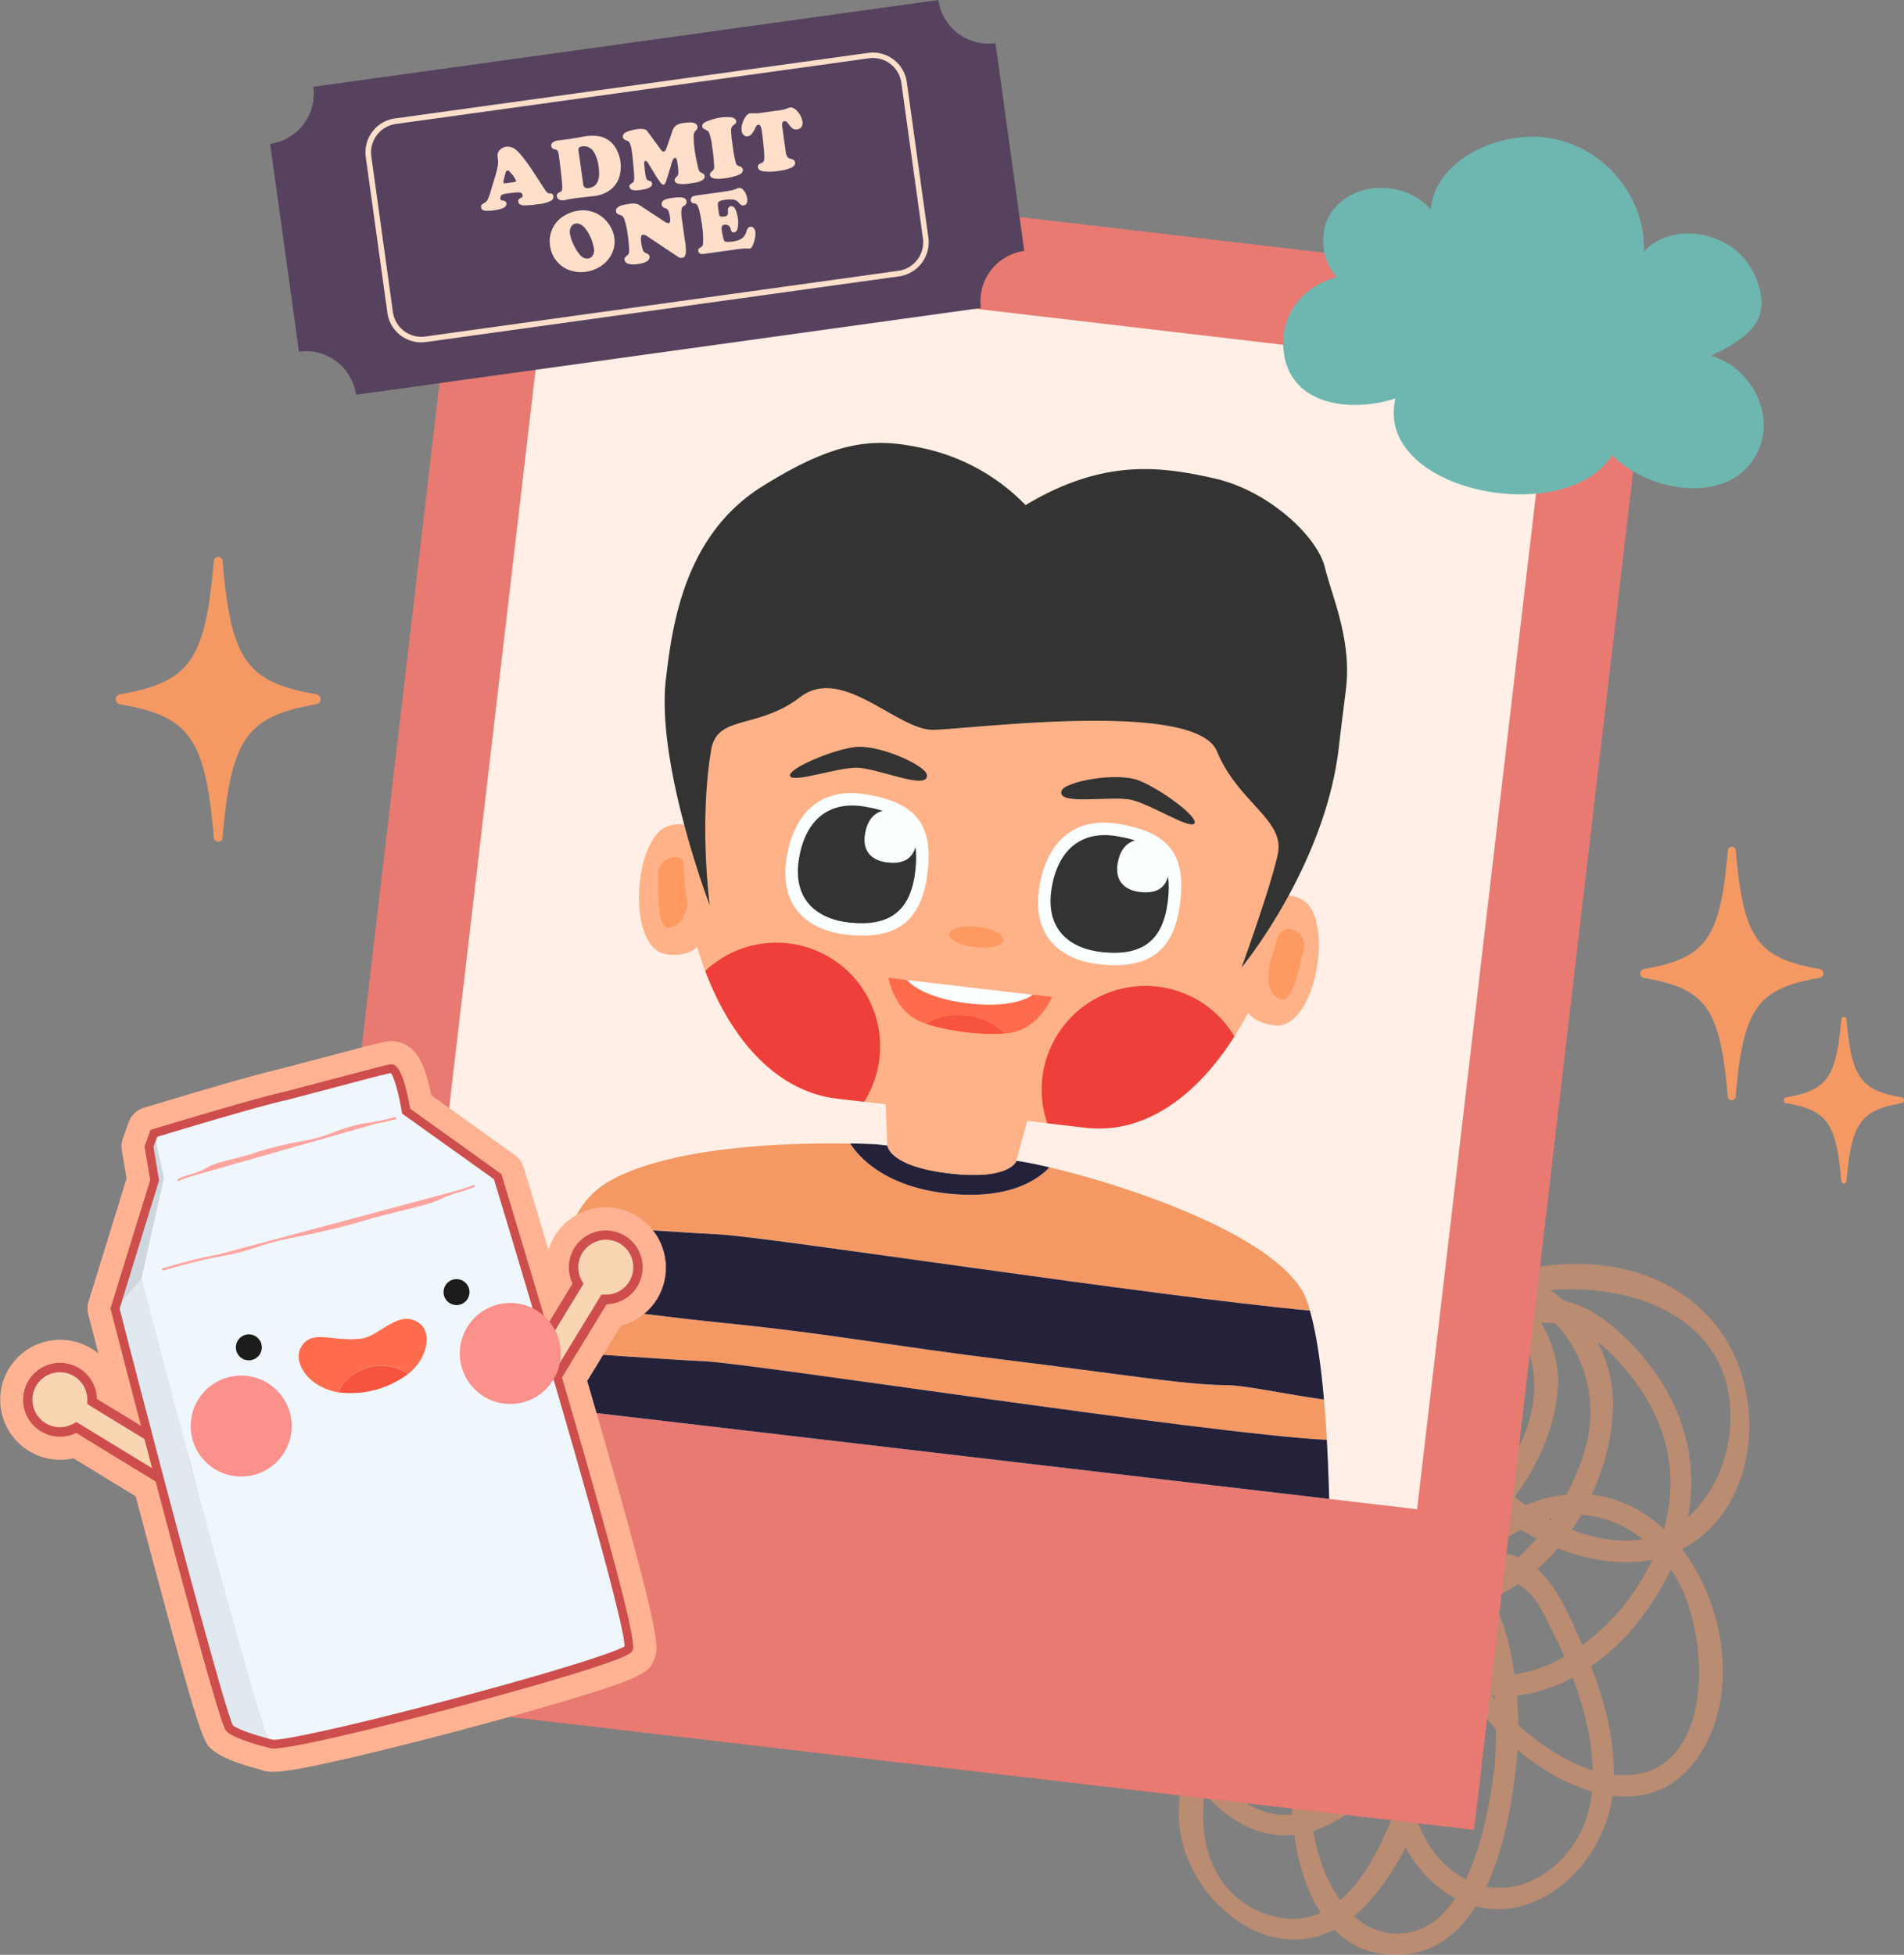 <svg id="Layer_1" data-name="Layer 1" xmlns="http://www.w3.org/2000/svg" xmlns:xlink="http://www.w3.org/1999/xlink" viewBox="0 0 500.64 513.81"><rect x="0" y="0" width="500.64" height="513.81" fill="#808080" stroke="none"/><defs><style>.cls-1{fill:none;}.cls-2,.cls-6{fill:#f49964;}.cls-2{opacity:0.5;}.cls-3{fill:#e87a72;}.cls-4{fill:#ffefe6;}.cls-5{clip-path:url(#clip-path);}.cls-7{fill:#24213b;}.cls-8{fill:#ffcb15;}.cls-9{fill:#ffb288;}.cls-10{fill:#fe9150;opacity:0.7;}.cls-11{fill:#333;}.cls-12{fill:#fbffff;}.cls-13{fill:#ff6c4b;}.cls-14{fill:#f7533f;}.cls-15{fill:#ef3f3a;}.cls-16{fill:#56425e;}.cls-17{fill:#ffdfca;}.cls-18{fill:#ffb392;}.cls-19{fill:#f9d6b1;}.cls-20{fill:#ce4d4d;}.cls-21{fill:#cdd7de;}.cls-22{fill:#dfe9ef;}.cls-23{fill:#eff7fc;}.cls-24{fill:#ffa49f;}.cls-25{fill:#1c1c1b;}.cls-26{fill:#fc908b;}.cls-27{fill:#6eb7b1;}</style><clipPath id="clip-path" transform="translate(-49.68 -43.1)"><rect class="cls-1" x="175.6" y="125.49" width="265.05" height="299.89" transform="translate(34.12 -33.96) rotate(6.68)"/></clipPath></defs><path class="cls-2" d="M438.12,458.35c-2.43-8.28,15.83-15.65,21.48-16.68,12.86-2.34,24.47,5.45,30.81,16.14,9.54,16.09,10.31,54.78-16.78,51.73-15.89-1.78-39.5-22.09-38.58-39.6.5-9.59,8.53-16.43,16.9-8,2.58,2.59,4.35,6.83,5.95,10a106.53,106.53,0,0,1,8.62,22.59c2.08,8.66,3.11,18.39.11,27-4.45,12.74-18.77,22.49-31.78,15.39-11.71-6.38-15.11-19.82-15.38-32.27-.21-9.62.32-28.69,8.22-35.83,16.49-14.92,15.91,31.59,14.87,39.56-1.8,13.77-7.06,43.31-25.79,42.94-13.3-.25-20-16-21.79-27-2.05-12.63.12-27.3,6.86-38.31,2.47-4,9.38-13.64,14.71-14.65,7.42-1.4,8.57,5.9,8.43,11-.26,9.16-2.61,18.44-5.31,27.15-4.7,15.17-15,43.57-36.07,37-18.7-5.85-20.24-26.6-14.9-42a147,147,0,0,1,21.95-40.72c6.28-8.21,22.35-27.36,34.52-18.3,15.35,11.43-3.34,45.32-11.05,56C408.41,509.3,400,518.6,389.72,520c-12.39,1.66-23.25-11.21-26-22.23-3.2-12.83,2.81-29.12,8.45-40.47,4.49-9,16.88-29.25,26.74-14.42,10.66,16-8.74,51-29.14,45.52-21.12-5.7-10.64-40.06-3.47-53.26a82.38,82.38,0,0,1,17-21.56C394,404,414.74,397.12,418.41,417c2.83,15.39-13.49,51-33,38.37-18.13-11.73-13-39.73-4.71-55.31,5.2-9.81,13.1-19.33,23.15-24.41,12.12-6.12,24-2,34.36,5.64,18.26,13.45,18.84,31.69,6.5,49.55-10.65,15.4-30.22,28-46.66,12.68-24.81-23.15,3.62-60.57,31.07-63.39,24.95-2.57,44.26,19.89,37.29,44-5.13,17.76-23,42.71-44.87,34.95-18.76-6.65-20.22-33.39-11.74-48.47,6.44-11.44,17.93-19.65,29.95-24.44,25.74-10.27,68.45-2.65,64.7,33.58C503.08,433,494,446.32,480.3,447.85c-11.72,1.3-24.15-4.76-33.16-11.89-10.6-8.38-17.07-21.69-9-34.21,9.25-14.28,24-14,35.29-2.71,18.23,18.21,20.45,40.65,6.23,61.95-12.68,19-41.53,35.1-55.16,7.7-8.19-16.46-4.77-40.82,11.74-50.78,3.05-1.84.54-6.8-2.52-5-20,12-24.3,41.42-12.76,60.84,15,25.22,43.44,15.39,58.82-3.58,20.35-25.11,20-55-4.68-77.25-8-7.22-18.24-11.44-28.53-6.39s-18.41,17.1-17.88,28.71c1.13,24.59,37.87,45,59.93,36.53,24.23-9.28,26.78-43.62,11.41-61.36-27-31.17-87.8-10-99,26.43-6.16,20.09,3.22,48.52,27.36,48.95,26.56.48,46.3-31.1,45.38-55.19-1-24.91-28-40.41-50.91-35-19.35,4.54-36.82,22-39.5,42-2.51,18.68,12.64,40.33,32.88,38.88,22.37-1.61,42.45-28.21,43.1-49.6.68-22.62-29.12-44.58-50.56-39.12-26.1,6.64-45.1,41.56-40.67,67.22,3.32,19.22,21,38.09,39.74,22.5,14-11.65,26.66-47.07,4.9-57.49-23.93-11.45-48.32,22.7-55.38,41.37-6.61,17.48-10.88,55.11,18.34,53.16,20.87-1.4,37.75-32.72,29.71-51.34-7.95-18.41-24-10.65-32.8,2.17-10.11,14.73-20.12,39.87-13,57.63,5.87,14.75,20.55,27.13,36.76,20.87,16.53-6.4,27.69-24.93,33.87-40.61,4.55-11.52,10.33-31.6-.72-41.46-14.25-12.72-33.18,5.92-41.68,16.51-12.72,15.86-28.82,41.28-28.19,62.6.62,21,24.87,41.61,44.36,27.19,18-13.33,28.21-48.94,26.49-70.45-.68-8.48-4.33-15.74-13.72-12.6-12.57,4.21-21.37,18.52-25.05,30.38-6.09,19.65-2.53,64.37,27.58,61.34,23.17-2.33,28.31-37.86,29.56-55.73.69-10-2.3-53.15-21.27-40.44-11,7.36-13.25,27.71-13.65,39.48-.46,13.63,1.91,28.55,12.7,38,20.15,17.66,45.3-1.83,47.19-24.7,1.06-12.7-2.76-25.46-7.77-37-3.57-8.23-8.39-21-17.75-24.21-8.07-2.78-16.47,3.69-18.54,11.48-2.76,10.37,4.07,22.18,10,30.11,11.73,15.58,40.49,32.78,55.8,12,14.89-20.17,5-56-17.07-66.74-10.89-5.32-22.26-3.58-32.56,2-6.58,3.58-15.88,9.72-13.33,18.39,1,3.41,6.45,2.31,5.44-1.13Z" transform="translate(-49.68 -43.1)"/><rect class="cls-3" x="147.61" y="99.99" width="314.43" height="407.16" transform="translate(-12.31 -76.48) rotate(6.68)"/><rect class="cls-4" x="175.6" y="125.49" width="265.05" height="299.89" transform="translate(-15.56 -77.06) rotate(6.68)"/><g class="cls-5"><path class="cls-6" d="M392.83,383.76c-7.67-16.06-46.9-29.08-67.2-33.84-2.4,2.59-10,8.86-27.2,6.84-16-1.87-22.84-9.38-25.29-13.08-14.22-.26-46,.34-63,9.73a22.22,22.22,0,0,0-9.8,11.1c-.06.16-.12.31-.19.47,14.51,1,31.54,2.21,38.86,2.56,11.72.55,114.84,16.4,155.11,20A38.51,38.51,0,0,0,392.83,383.76Z" transform="translate(-49.68 -43.1)"/><path class="cls-6" d="M286.56,348.09A14.38,14.38,0,0,0,290,349.6c.57.19,1.19.38,1.85.56l1,.26c.71.18,1.48.34,2.31.49s1.7.3,2.63.43l1.46.19c1,.11,1.94.2,2.82.27s1.73.1,2.52.12,1.52,0,2.21,0c.47,0,.9,0,1.32-.07l.32,0c.4,0,.8-.07,1.16-.12h0c.56-.07,1.08-.16,1.55-.25l.91-.21.21-.06.78-.23c.37-.12.71-.25,1-.38s.57-.27.82-.41.46-.28.65-.41l.26-.2h0c.16-.14.3-.26.43-.39a2.91,2.91,0,0,0,.68-.94l-.8-.11L283,344.23S283.12,346.14,286.56,348.09Z" transform="translate(-49.68 -43.1)"/><path class="cls-7" d="M298.43,356.76c17.24,2,24.8-4.25,27.2-6.84-3.56-.83-6.53-1.41-8.65-1.7a2.91,2.91,0,0,1-.68.94c-.13.13-.27.25-.43.39h0l-.26.2c-.19.13-.41.27-.65.41s-.52.27-.82.41-.64.26-1,.38l-.78.23-.21.06-.91.21c-.47.09-1,.18-1.55.25h0c-.36.05-.76.08-1.16.12l-.32,0c-.42,0-.85.06-1.32.07-.69,0-1.43,0-2.21,0s-1.63-.06-2.52-.12-1.83-.16-2.82-.27l-1.46-.19c-.93-.13-1.81-.27-2.63-.43s-1.6-.31-2.31-.49l-1-.26c-.66-.18-1.28-.37-1.85-.56a14.38,14.38,0,0,1-3.46-1.51c-3.44-1.95-3.56-3.86-3.56-3.86l-2.63-.31s-2.74-.16-7.23-.24C275.59,347.38,282.43,354.89,298.43,356.76Z" transform="translate(-49.68 -43.1)"/><path class="cls-8" d="M309.67,351.7a27.9,27.9,0,0,1-2.81.21A27.9,27.9,0,0,0,309.67,351.7Z" transform="translate(-49.68 -43.1)"/><path class="cls-8" d="M304.65,351.92q-1.18,0-2.52-.12Q303.46,351.89,304.65,351.92Z" transform="translate(-49.68 -43.1)"/><path class="cls-8" d="M306.86,351.91c-.69,0-1.43,0-2.21,0C305.43,351.94,306.17,351.93,306.86,351.91Z" transform="translate(-49.68 -43.1)"/><path class="cls-8" d="M316.3,349.16c-.13.13-.27.25-.44.39C316,349.41,316.17,349.29,316.3,349.16Z" transform="translate(-49.68 -43.1)"/><path class="cls-8" d="M313.12,351a17.75,17.75,0,0,1-1.9.5A17.75,17.75,0,0,0,313.12,351Z" transform="translate(-49.68 -43.1)"/><path class="cls-8" d="M315.6,349.75c-.19.13-.41.27-.65.41C315.19,350,315.41,349.88,315.6,349.75Z" transform="translate(-49.68 -43.1)"/><path class="cls-8" d="M294,350.68c-.77-.17-1.48-.34-2.15-.52C292.54,350.34,293.25,350.51,294,350.68Z" transform="translate(-49.68 -43.1)"/><path class="cls-8" d="M286.56,348.09c-3.44-1.95-3.56-3.86-3.56-3.86h0S283.12,346.14,286.56,348.09Z" transform="translate(-49.68 -43.1)"/><path class="cls-8" d="M290,349.6a20.85,20.85,0,0,1-3.46-1.51A20.85,20.85,0,0,0,290,349.6Z" transform="translate(-49.68 -43.1)"/><path class="cls-6" d="M398.56,421.56c-.21-3.68-.46-7.22-.75-10.6-9.92-1.35-20.72-3.78-25.91-3.79-10.43,0-28.85-3.08-57.78-6.62-29.27-3.58-46.45-6.93-73.4-9.64-14.33-1.44-33.43-3.89-48.31-5.9-1.52,4.1-3.06,8.36-4.61,12.73,15.61,1.13,38.48,2.75,47.3,3.17C247.75,401.51,367,419.94,398.56,421.56Z" transform="translate(-49.68 -43.1)"/><path class="cls-7" d="M240.72,390.91c27,2.71,44.13,6.06,73.4,9.64,28.93,3.54,47.35,6.59,57.78,6.62,5.19,0,16,2.44,25.91,3.79-.83-9.42-2-17.51-3.7-23.39-40.27-3.63-143.39-19.48-155.11-20-7.32-.35-24.35-1.53-38.86-2.56-2.43,6-5,12.75-7.73,20C207.29,387,226.39,389.47,240.72,390.91Z" transform="translate(-49.68 -43.1)"/><path class="cls-7" d="M398.56,421.56C367,419.94,247.75,401.51,235.1,400.91c-8.82-.42-31.69-2-47.3-3.17-2.55,7.14-5.12,14.56-7.67,22.06-.06.17-.12.34-.17.51l3.26.38L399.35,446C399.24,437.52,399,429.25,398.56,421.56Z" transform="translate(-49.68 -43.1)"/><path class="cls-9" d="M236.29,269s-2.07-11.81-11.07-8.72-11,32.41-.12,33.68c8.53,1,10-5.07,10-5.07Z" transform="translate(-49.68 -43.1)"/><path class="cls-9" d="M379.66,285.74s4.74-11,12.78-5.93,3.26,34.09-7.66,32.8c-8.53-1-8.6-7.25-8.6-7.25Z" transform="translate(-49.68 -43.1)"/><path class="cls-10" d="M228.06,268.43a4.48,4.48,0,0,0-5.27,4.91c0,5.7-.23,14.46,3.11,13.57s4.12-3.56,4.56-7.06S231.09,269.48,228.06,268.43Z" transform="translate(-49.68 -43.1)"/><path class="cls-10" d="M388.33,287.2a4.48,4.48,0,0,1,4,6c-1.33,5.54-3.11,14.12-6.16,12.48s-3.19-4.41-2.8-7.91S385.15,287.51,388.33,287.2Z" transform="translate(-49.68 -43.1)"/><path class="cls-9" d="M237.86,218.54c-2.1.37-4.65,10.08-4.9,12.2l-3.2,27.35c-3.37,28.76,11.23,70.4,40,73.77l65.32,7.65c28.76,3.37,49.7-34.12,53.06-62.88l3.27-27.9c.3-2.55-.53-12.87-3.06-13.33C370.89,232.23,262.09,214.24,237.86,218.54Z" transform="translate(-49.68 -43.1)"/><path class="cls-11" d="M319.34,175.86a52.94,52.94,0,0,0-25.69-14.66c-12.88-2.94-22.72-3.32-43.65,9.82-20.5,12.86-23.59,36.68-25.22,50.59-2.63,22.41,11.52,59.45,11.52,59.45s-2.87-21.66.38-40.87c1.57-9.36,12.25-5.29,23.37-13.84s25.69,8.83,35.13,8.58c10.6-.29,68.9-7.88,74.48,5.64s18,18,16,27.08-9.53,29.78-9.53,29.78,22-26.68,25.58-57.9c.71-6.2,1.38-11.15,1.88-15.34,1.54-12.89-3.58-24.05-5.56-32-2.08-8.33-15-20.11-28.78-23.28C354.14,165.44,339.44,163.86,319.34,175.86Z" transform="translate(-49.68 -43.1)"/><ellipse class="cls-10" cx="306.37" cy="289.38" rx="2.71" ry="7.2" transform="translate(-66.35 516.92) rotate(-83.32)"/><path class="cls-12" d="M293.56,272.52c-1.48,12.53-8,17.57-20.65,16.32-10.58-1-18.64-7.22-16.33-20.65,2-11.71,9.18-18.18,20.66-16.33C291.24,254.12,295,260.49,293.56,272.52Z" transform="translate(-49.68 -43.1)"/><path class="cls-11" d="M290.34,272.14c-1.23,10.34-6.64,14.5-17.06,13.48-8.73-.86-15.39-6-13.48-17.06,1.66-9.67,7.58-15,17.05-13.48C288.42,256.94,291.51,262.21,290.34,272.14Z" transform="translate(-49.68 -43.1)"/><path class="cls-12" d="M290.79,263.8c-.55,4.63-3,6.49-7.64,6-3.9-.38-6.88-2.67-6-7.63.74-4.33,3.39-6.72,7.64-6C289.93,257,291.32,259.35,290.79,263.8Z" transform="translate(-49.68 -43.1)"/><path class="cls-12" d="M360,280.29c-1.48,12.53-8,17.57-20.66,16.33-10.57-1-18.63-7.23-16.32-20.66,2-11.71,9.18-18.17,20.65-16.32C357.67,261.89,361.41,268.27,360,280.29Z" transform="translate(-49.68 -43.1)"/><path class="cls-11" d="M356.76,279.91c-1.22,10.35-6.63,14.51-17.05,13.48-8.73-.86-15.39-6-13.48-17.05,1.66-9.67,7.58-15,17-13.48C354.85,264.72,357.94,270,356.76,279.91Z" transform="translate(-49.68 -43.1)"/><path class="cls-12" d="M357.22,271.57c-.55,4.64-3,6.5-7.64,6-3.91-.39-6.89-2.67-6-7.64.74-4.33,3.39-6.72,7.63-6C356.36,264.77,357.75,267.13,357.22,271.57Z" transform="translate(-49.68 -43.1)"/><path class="cls-11" d="M293.41,246.8c-.27-2.55-12.92-8.22-19.19-7.32s-17.62,5.81-16.78,7.62,12-2.15,17.36-2.21S293.87,251.08,293.41,246.8Z" transform="translate(-49.68 -43.1)"/><path class="cls-11" d="M328.82,250.94c.85-2.41,14.46-5,20.35-2.68S365,258,363.74,259.55s-11.18-4.87-16.38-6.17S327.38,255,328.82,250.94Z" transform="translate(-49.68 -43.1)"/><path class="cls-13" d="M283.32,300.11s1.09,7.67,7.52,11.11c4.89,2.62,20.81,5,26.76,2.78s8.72-8.86,8.72-8.86Z" transform="translate(-49.68 -43.1)"/><path class="cls-12" d="M288.14,300.67s3.55,4.69,16.19,6.17,16.91-2.29,16.91-2.29Z" transform="translate(-49.68 -43.1)"/><path class="cls-14" d="M293.27,312.23a60.54,60.54,0,0,0,20.47,2.52,16.22,16.22,0,0,0-9.93-4.62A15.84,15.84,0,0,0,293.27,312.23Z" transform="translate(-49.68 -43.1)"/><path class="cls-15" d="M257,291.06a27.22,27.22,0,0,0-21.87,7.24c6.49,17.3,18.28,31.64,34.66,33.56l7.11.83A27.27,27.27,0,0,0,257,291.06Z" transform="translate(-49.68 -43.1)"/><path class="cls-15" d="M354.05,302.43a27.27,27.27,0,0,0-29,35.91l10,1.17c16.08,1.88,29.71-9,39.2-24A27.19,27.19,0,0,0,354.05,302.43Z" transform="translate(-49.68 -43.1)"/><path class="cls-1" d="M308.5,351.82l-.32,0Z" transform="translate(-49.68 -43.1)"/><path class="cls-1" d="M312.34,351.18l-.21.06Z" transform="translate(-49.68 -43.1)"/><path class="cls-1" d="M314.13,350.57c-.3.13-.64.26-1,.38C313.49,350.83,313.83,350.7,314.13,350.57Z" transform="translate(-49.68 -43.1)"/><path class="cls-1" d="M309.67,351.7c.56-.07,1.08-.16,1.55-.25-.48.09-1,.18-1.56.25Z" transform="translate(-49.68 -43.1)"/><path class="cls-1" d="M290,349.6a20.85,20.85,0,0,1-3.46-1.51A14.38,14.38,0,0,0,290,349.6Z" transform="translate(-49.68 -43.1)"/><path class="cls-1" d="M315.6,349.75l.26-.2h0Z" transform="translate(-49.68 -43.1)"/><path class="cls-7" d="M315.6,349.75c-.19.13-.41.27-.65.41C315.19,350,315.41,349.88,315.6,349.75Z" transform="translate(-49.68 -43.1)"/><path class="cls-7" d="M316.3,349.16c-.13.13-.27.25-.43.39C316,349.41,316.17,349.29,316.3,349.16Z" transform="translate(-49.68 -43.1)"/><path class="cls-7" d="M313.12,351l-.78.23Z" transform="translate(-49.68 -43.1)"/><path class="cls-7" d="M309.66,351.7c-.36.05-.76.08-1.16.12C308.9,351.78,309.3,351.75,309.66,351.7Z" transform="translate(-49.68 -43.1)"/><path class="cls-7" d="M292.91,350.42c.71.18,1.48.34,2.31.49-.42-.07-.81-.15-1.2-.23Z" transform="translate(-49.68 -43.1)"/><path class="cls-9" d="M282.08,320.88l.84,21.43.08,1.92s.12,1.91,3.56,3.86A20.85,20.85,0,0,0,290,349.6c.57.19,1.19.38,1.85.56l1,.26,1.11.26c.39.08.78.16,1.2.23.82.16,1.7.3,2.63.43l1.46.19c1,.11,1.94.2,2.82.27s1.73.1,2.52.12,1.52,0,2.21,0c.47,0,.9,0,1.32-.07l.32,0c.4,0,.8-.07,1.16-.12.57-.07,1.08-.16,1.56-.25l.91-.21.21-.06.78-.23c.37-.12.71-.25,1-.38s.57-.27.82-.41.46-.28.65-.41l.27-.2c.16-.14.3-.26.43-.39a2.65,2.65,0,0,0,.68-1l.32-1.17,5.85-21.36Z" transform="translate(-49.68 -43.1)"/><path class="cls-7" d="M308.18,351.84c-.42,0-.85.06-1.32.07C307.33,351.9,307.76,351.87,308.18,351.84Z" transform="translate(-49.68 -43.1)"/><path class="cls-7" d="M312.13,351.24l-.91.21Z" transform="translate(-49.68 -43.1)"/><path class="cls-7" d="M297.85,351.34c-.93-.13-1.81-.27-2.63-.43C296,351.07,296.92,351.21,297.85,351.34Z" transform="translate(-49.68 -43.1)"/></g><path class="cls-16" d="M319,109.06l-7.58-54.62a13.3,13.3,0,0,1-15-11.34L132.06,65.91a13.31,13.31,0,0,1-11.35,15l7.58,54.61a13.31,13.31,0,0,1,15,11.34l164.32-22.81A13.3,13.3,0,0,1,319,109.06Z" transform="translate(-49.68 -43.1)"/><path class="cls-17" d="M153.52,74.23l.24,1.46,124.4-17.27a7.55,7.55,0,0,1,8.52,6.44l5.68,40.9a7.58,7.58,0,0,1-6.44,8.52L161.51,131.55a7.56,7.56,0,0,1-8.52-6.44l-5.67-40.9a7.56,7.56,0,0,1,6.41-8.52l-.21-1.46m0,0a9,9,0,0,0-7.66,10.18l5.68,40.91A9,9,0,0,0,161.72,133l124.4-17.27h0a9.06,9.06,0,0,0,7.67-10.18l-5.68-40.9A9,9,0,0,0,278,57L153.55,74.23Z" transform="translate(-49.68 -43.1)"/><path class="cls-17" d="M190.23,88.77,193,93a3.56,3.56,0,0,0,.63.76,1.17,1.17,0,0,0,.65.18c.55,0,.86.24.93.7a1.27,1.27,0,0,1-.83,1.32,10,10,0,0,1-3.19.81,23.72,23.72,0,0,1-3.8.31,1.76,1.76,0,0,1-1-.28,1,1,0,0,1-.43-.7.75.75,0,0,1,.1-.55,1.65,1.65,0,0,1,.6-.44.63.63,0,0,0,.44-.68c-.06-.5-.41-.75-1-.76a20.75,20.75,0,0,0-2.78.25,4.89,4.89,0,0,0-1.76.43.88.88,0,0,0-.26.45,1.47,1.47,0,0,0-.06.58c0,.16.07.27.14.3a2.27,2.27,0,0,0,.66.16.82.82,0,0,1,.8.72c.12.89-.88,1.48-3,1.78a10.36,10.36,0,0,1-2.72.12,1,1,0,0,1-.93-.92.81.81,0,0,1,.1-.57,1.63,1.63,0,0,1,.58-.43,2.53,2.53,0,0,0,1-.88,11.58,11.58,0,0,0,.79-2.15l1.11-3.7a26.16,26.16,0,0,0,.78-3,6.77,6.77,0,0,0,.05-1.9,5.92,5.92,0,0,1-.07-1.36,1.75,1.75,0,0,1,.38-.81,2.68,2.68,0,0,1,1.87-1.06,3.27,3.27,0,0,1,2.29.59C186.14,83,187.86,85.11,190.23,88.77Zm-7.63,2.5,2.2-.3q.62-.09.57-.36a5.7,5.7,0,0,0-1.1-1.7,5.87,5.87,0,0,0-.7-.81.61.61,0,0,0-.46-.17c-.27,0-.46.32-.57.85,0,.07-.1.35-.22.84a6.31,6.31,0,0,0-.28,1.44C182.07,91.25,182.25,91.32,182.6,91.27Z" transform="translate(-49.68 -43.1)"/><path class="cls-17" d="M201.12,95.18l-.81.12c-.47.06-1,.16-1.58.28l-.76.16a2.07,2.07,0,0,1-1.27-.18,1.08,1.08,0,0,1-.6-.85.83.83,0,0,1,.12-.64,1.46,1.46,0,0,1,.63-.45,1,1,0,0,0,.56-.45,2.78,2.78,0,0,0,.11-1c0-.57-.12-1.68-.29-3.31s-.38-3.26-.6-4.86a3.73,3.73,0,0,0-.32-1.24,1.09,1.09,0,0,0-.76-.41,1,1,0,0,1-.92-.9,1,1,0,0,1,.42-.93A3,3,0,0,1,196.5,80l.74-.09,1.38-.16c1.07-.15,2.28-.35,3.62-.6.28-.06.64-.12,1.07-.18a11.8,11.8,0,0,1,4.15,0,6.43,6.43,0,0,1,3.77,2.49,9.61,9.61,0,0,1,1.58,6.8,7.77,7.77,0,0,1-.69,2.36,7,7,0,0,1-3.23,3.15,9,9,0,0,1-2.82.85l-1.37.15-1.18.13C202.61,95,201.81,95.09,201.12,95.18Zm.67-12.53L203,91.36a1.36,1.36,0,0,0,.44,1,1.48,1.48,0,0,0,1.06.16c2.19-.31,3.05-2.12,2.59-5.46a9.8,9.8,0,0,0-1.36-4.17,3,3,0,0,0-3.09-1.28,1.11,1.11,0,0,0-.73.32A1,1,0,0,0,201.79,82.65Z" transform="translate(-49.68 -43.1)"/><path class="cls-17" d="M226,87,225,90.2a5.43,5.43,0,0,1-.42,1.11.64.64,0,0,1-.44.33.56.56,0,0,1-.46-.16,5.6,5.6,0,0,1-.71-.91c-.38-.53-.69-1-.95-1.42L220.11,86c-.27-.44-.51-.64-.74-.61s-.34.25-.31.65c.07.89.16,1.72.26,2.47a6.94,6.94,0,0,0,.34,1.57.89.89,0,0,0,.25.33,6.09,6.09,0,0,0,.76.31.69.69,0,0,1,.47.61c.11.84-.9,1.41-3.06,1.71-1.81.25-2.78,0-2.89-.85a.6.6,0,0,1,.08-.48,3.45,3.45,0,0,1,.66-.52.92.92,0,0,0,.44-.53,4.43,4.43,0,0,0,.06-1.17c0-.61-.09-1.6-.22-3S216,84,215.82,83a7.31,7.31,0,0,0-.63-2.45.91.91,0,0,0-.28-.3,2.36,2.36,0,0,0-.53-.23c-.57-.18-.88-.47-.94-.88a1.09,1.09,0,0,1,.2-.76,1.63,1.63,0,0,1,.73-.57,9.94,9.94,0,0,1,1.29-.44,10.35,10.35,0,0,1,1.38-.3,6.44,6.44,0,0,1,2.08,0,1.23,1.23,0,0,1,.5.24,5.35,5.35,0,0,1,.59.72l2.94,4a5.3,5.3,0,0,0,.65.79.49.49,0,0,0,.43.1.54.54,0,0,0,.37-.22,2.46,2.46,0,0,0,.33-.69l1.16-3.31.27-.83a4,4,0,0,1,.88-1.65,4.69,4.69,0,0,1,2.44-.83c2.12-.3,3.25,0,3.38,1a.93.93,0,0,1-.05.54,2.1,2.1,0,0,1-.44.55,1.76,1.76,0,0,0-.49,1.22,24.18,24.18,0,0,0,.26,3.82,42.39,42.39,0,0,0,1,5,1.87,1.87,0,0,0,.31.69,3.32,3.32,0,0,0,.81.47.84.84,0,0,1,.5.67c.07.52-.22.94-.89,1.26a5,5,0,0,1-1.1.39c-.4.09-1,.2-1.83.31a10.66,10.66,0,0,1-2.88.12c-.71-.1-1.11-.4-1.18-.89a.7.7,0,0,1,.08-.46,4.68,4.68,0,0,1,.61-.73,1.5,1.5,0,0,0,.27-1A16.67,16.67,0,0,0,227.8,86a5.73,5.73,0,0,0-.25-1.17.34.34,0,0,0-.39-.23c-.21,0-.4.2-.55.51A13.64,13.64,0,0,0,226,87Z" transform="translate(-49.68 -43.1)"/><path class="cls-17" d="M239.08,74a12.82,12.82,0,0,1,2.45-.11q1.58.09,1.71,1.08a.68.68,0,0,1-.09.51,3,3,0,0,1-.7.59,1.46,1.46,0,0,0-.52,1.23,21.93,21.93,0,0,0,.31,3.44,37.71,37.71,0,0,0,.95,5.3,1.13,1.13,0,0,0,.31.47,2.23,2.23,0,0,0,.62.3,1.06,1.06,0,0,1,.88.87c.09.6-.32,1.08-1.2,1.43a15.29,15.29,0,0,1-3.58.86c-2.45.34-3.74,0-3.87-.88,0-.34.15-.69.59-1a1.33,1.33,0,0,0,.53-1,43.18,43.18,0,0,0-.55-5.48,13.86,13.86,0,0,0-.8-3.65,1.71,1.71,0,0,0-.87-.73,2.63,2.63,0,0,1-.69-.42.78.78,0,0,1-.23-.49.86.86,0,0,1,.36-.84,5.44,5.44,0,0,1,1.58-.74A14.05,14.05,0,0,1,239.08,74Z" transform="translate(-49.68 -43.1)"/><path class="cls-17" d="M249.21,72.85l5.93-.83a7.61,7.61,0,0,0,1.71-.5,2.29,2.29,0,0,1,.58-.17c.61-.09,1.26.28,2,1.1a5.14,5.14,0,0,1,1.25,2.66,1.7,1.7,0,0,1-.4,1.52,1.8,1.8,0,0,1-1,.48,1.64,1.64,0,0,1-1.08-.18,3.54,3.54,0,0,1-1-1,4.72,4.72,0,0,0-.71-.83.69.69,0,0,0-.55-.14.61.61,0,0,0-.55.43,2.56,2.56,0,0,0,0,1.17l.87,6.3a3.68,3.68,0,0,0,.4,1.38,1.35,1.35,0,0,0,.86.57,2.6,2.6,0,0,1,.9.38.92.92,0,0,1,.31.6c.07.54-.24,1-.94,1.36a10.86,10.86,0,0,1-3.31.86,13.59,13.59,0,0,1-4.21.11c-.79-.15-1.23-.51-1.31-1.08a.82.82,0,0,1,.31-.77,5.18,5.18,0,0,1,.76-.38.89.89,0,0,0,.52-.56,4.46,4.46,0,0,0,.08-1.37c0-.6-.09-1.55-.22-2.87s-.26-2.46-.4-3.42a4.7,4.7,0,0,0-.35-1.41.55.55,0,0,0-.58-.36c-.29,0-.55.29-.77.75a6.75,6.75,0,0,1-1,1.69,1.82,1.82,0,0,1-1,.59,1.28,1.28,0,0,1-1.06-.31,1.75,1.75,0,0,1-.56-1.11,4.36,4.36,0,0,1,.1-1.58,6.12,6.12,0,0,1,.63-1.67q.69-1.26,1.53-1.38a3,3,0,0,1,.53,0c.41,0,.75,0,1,0S248.87,72.89,249.21,72.85Z" transform="translate(-49.68 -43.1)"/><path class="cls-17" d="M201.75,98.47a8.18,8.18,0,0,1,5.29,1,8.65,8.65,0,0,1,2.78,2.62,8.08,8.08,0,0,1,1.39,3.48,7.29,7.29,0,0,1-1.09,5,8.4,8.4,0,0,1-3.53,3.09,9.6,9.6,0,0,1-2.9.88,8.91,8.91,0,0,1-3.84-.29,7.52,7.52,0,0,1-3.77-2.49,7.9,7.9,0,0,1-1.77-4.06,7.76,7.76,0,0,1,4.13-8.12A9.47,9.47,0,0,1,201.75,98.47Zm-.62,3.38a1.73,1.73,0,0,0-1.38,1.05,2.69,2.69,0,0,0-.22,1.56,10.32,10.32,0,0,0,.93,2.87,13,13,0,0,0,1.72,2.78,2.74,2.74,0,0,0,1,.76,1.93,1.93,0,0,0,1.09.18,1.7,1.7,0,0,0,1.29-.83,2.64,2.64,0,0,0,.29-1.76,11.2,11.2,0,0,0-.85-2.88,10.33,10.33,0,0,0-1.51-2.53,3.67,3.67,0,0,0-1.14-.94A2.13,2.13,0,0,0,201.13,101.85Z" transform="translate(-49.68 -43.1)"/><path class="cls-17" d="M217.94,97.09l6.28,4.13a2.23,2.23,0,0,0,1.24.53c.39,0,.52-.49.41-1.33a7.35,7.35,0,0,0-.44-1.91,1.28,1.28,0,0,0-.82-.68,1.6,1.6,0,0,1-.68-.37,1,1,0,0,1-.27-.6c-.08-.63.29-1.09,1.13-1.39a9.52,9.52,0,0,1,1.83-.37A9.41,9.41,0,0,1,229,95q1.08.18,1.2,1a1.19,1.19,0,0,1-.69,1.22,1.68,1.68,0,0,0-.42.33.81.81,0,0,0-.17.36,9,9,0,0,0,.07,2.86l.51,3.67c.08.56.19,1.33.34,2.31a11.74,11.74,0,0,1,.16,2.89c-.11.76-.42,1.17-1,1.24a1.07,1.07,0,0,1-.62-.06,5.91,5.91,0,0,1-.93-.56l-7.5-5a2,2,0,0,0-1.25-.47c-.46.07-.6.73-.42,2a8.6,8.6,0,0,0,.47,2.12,1.36,1.36,0,0,0,.83.74c.54.18.83.47.89.86.14,1-.91,1.72-3.15,2a5.61,5.61,0,0,1-2.41-.08,1.25,1.25,0,0,1-1-1,.86.86,0,0,1,.08-.6,2.79,2.79,0,0,1,.63-.61,1.44,1.44,0,0,0,.49-1.21,32,32,0,0,0-.39-4.2,19.21,19.21,0,0,0-.92-4.19,1.93,1.93,0,0,0-.42-.67,1.84,1.84,0,0,0-.69-.36,2.17,2.17,0,0,1-.77-.39.89.89,0,0,1-.28-.55c-.1-.72.46-1.26,1.67-1.62a17,17,0,0,1,2.19-.39,4.55,4.55,0,0,1,1.34,0A3.47,3.47,0,0,1,217.94,97.09Z" transform="translate(-49.68 -43.1)"/><path class="cls-17" d="M233.71,94.35l5.79-.8c1.17-.16,2-.3,2.55-.43a8.08,8.08,0,0,0,1.53-.51,1.24,1.24,0,0,1,.36-.12,1.27,1.27,0,0,1,1.12.48,4.15,4.15,0,0,1,1.09,2.38,1.88,1.88,0,0,1-.15,1.19,1,1,0,0,1-.79.54.94.94,0,0,1-.6-.07,2.83,2.83,0,0,1-.65-.6,2.37,2.37,0,0,0-1.4-.83,8.72,8.72,0,0,0-2.53.09c-.86.12-1.36.34-1.51.68a1.6,1.6,0,0,0-.08.69q0,.42.27,2.13c.06.45.17.72.34.81a2.68,2.68,0,0,0,1.2,0,1,1,0,0,0,.66-.29,1.14,1.14,0,0,0,.18-.74,5.52,5.52,0,0,1,0-.92,1,1,0,0,1,.26-.46.79.79,0,0,1,.52-.28,1,1,0,0,1,.85.33,3.21,3.21,0,0,1,.56,1.1,9,9,0,0,1,.4,1.7,6.68,6.68,0,0,1-.15,3,1,1,0,0,1-.83.75.61.61,0,0,1-.56-.12,1.91,1.91,0,0,1-.34-.79,1.34,1.34,0,0,0-1.66-1.06.72.72,0,0,0-.65.42,2.69,2.69,0,0,0,0,1.21c.05.35.14.8.26,1.36a7,7,0,0,0,.31,1.08.7.7,0,0,0,.62.39,6.22,6.22,0,0,0,1.58-.08,5.91,5.91,0,0,0,2.48-.79,3.3,3.3,0,0,0,1.18-1.76,2.86,2.86,0,0,1,.45-1,1,1,0,0,1,.62-.32,1,1,0,0,1,.84.3,1.7,1.7,0,0,1,.46,1,5.54,5.54,0,0,1-.12,1.74,8.65,8.65,0,0,1-.6,1.92,2.35,2.35,0,0,1-.36.57.75.75,0,0,1-.41.19,5.28,5.28,0,0,1-.63,0,13.16,13.16,0,0,0-2,.09l-9.54,1.33a1.43,1.43,0,0,1-.93-.13.87.87,0,0,1-.41-.67.67.67,0,0,1,.07-.49,2.28,2.28,0,0,1,.57-.46,1.25,1.25,0,0,0,.45-.43,1.6,1.6,0,0,0,.16-.66,23.11,23.11,0,0,0-.26-4.64c-.4-2.89-.84-4.7-1.3-5.4a1,1,0,0,0-.29-.29,2.81,2.81,0,0,0-.6-.13.83.83,0,0,1-.76-.77,1,1,0,0,1,.13-.67.94.94,0,0,1,.51-.45A9.13,9.13,0,0,1,233.71,94.35Z" transform="translate(-49.68 -43.1)"/><path class="cls-18" d="M217.19,362.74h0A15.79,15.79,0,0,0,195.51,368a15.6,15.6,0,0,0-1.62,3.59c-3.76-12.57-6.38-21.22-6.41-21.31l-.12-.38a6.09,6.09,0,0,0-2.28-3.18l-22-15.74c-1.7-8.64-3.87-11.28-5.81-12.68a7.94,7.94,0,0,0-6-1.45c-1.47.24-6.28,1.5-16.89,4.31-5,1.32-10.15,2.68-12.45,3.24-9.19,2.23-31.37,8.94-33.9,9.71l-.55.17A6.05,6.05,0,0,0,83.54,338L82,342.31a6.1,6.1,0,0,0-.29,3.08l1.25,7.47-10,32.36a6.1,6.1,0,0,0-.08,3.31l.1.4,2.57,9.93a14.23,14.23,0,0,0-1.84-1.31A15.77,15.77,0,1,0,69,426.4l16.37,10c.61,2.32,1.23,4.66,1.85,7,15.11,56.86,15.94,57.58,18.16,59.51s6.53,3.71,12.84,5.33c2.54,1.08,6.37,1,27.36-4l2.66-.64c13.51-3.27,29.67-7.55,43.21-11.44,28.19-8.1,28.78-9.49,30.2-12.83,1.34-3.11,2.22-5.17-16.19-68.56q-.68-2.35-1.37-4.69l8.85-14.52a15.78,15.78,0,0,0,4.28-28.75Z" transform="translate(-49.68 -43.1)"/><path class="cls-19" d="M208.51,384.66l-15.32,25.12a4,4,0,1,1-6.82-4.15l15.32-25.13a8.45,8.45,0,1,1,6.82,4.16Z" transform="translate(-49.68 -43.1)"/><path class="cls-20" d="M191,412.79a5.23,5.23,0,0,1-5.71-7.81l14.95-24.52a9.7,9.7,0,1,1,8.94,5.45l-14.95,24.52A5.2,5.2,0,0,1,191,412.79Zm16.26-43.59a7.21,7.21,0,0,0-4.52,10.67l.38.64-15.71,25.76a2.75,2.75,0,1,0,4.7,2.87l15.71-25.76.74,0a7.22,7.22,0,1,0-1.3-14.22Z" transform="translate(-49.68 -43.1)"/><path class="cls-19" d="M73.91,411.49,99,426.81a4,4,0,0,1-4.16,6.82L69.75,418.31a8.46,8.46,0,1,1,4.16-6.82Z" transform="translate(-49.68 -43.1)"/><path class="cls-20" d="M98.19,435.3a5.22,5.22,0,0,1-4-.61L69.71,419.74a9.7,9.7,0,1,1,5.45-8.94l24.52,14.95a5.23,5.23,0,0,1,1.75,7.19A5.18,5.18,0,0,1,98.19,435.3ZM69.76,416.86l25.77,15.71a2.75,2.75,0,1,0,2.86-4.7L72.63,412.16l0-.74a7.22,7.22,0,1,0-14.22,1.3,7.22,7.22,0,0,0,10.67,4.52Z" transform="translate(-49.68 -43.1)"/><path class="cls-21" d="M92.79,352.69s-5.71,25.27-5.9,26.43l-7,7.93,10.43-33.69-1.48-8.86L90.14,341Z" transform="translate(-49.68 -43.1)"/><path class="cls-22" d="M120.73,501.4s-8.43-2.08-10.64-4S79.93,387.05,79.93,387.05l7-7.93S118.1,499.17,120.73,501.4Z" transform="translate(-49.68 -43.1)"/><path class="cls-23" d="M180.56,352.38s36.34,119.56,34.42,124c-1.39,3.25-91.63,27.19-94.25,25S86.89,379.12,86.89,379.12c.19-1.16,5.9-26.43,5.9-26.43L90.14,341s24.13-7.34,33.58-9.62c5.44-1.32,26.52-7.06,28.72-7.42s4,11.16,4,11.16Z" transform="translate(-49.68 -43.1)"/><path class="cls-20" d="M146.78,497.63l-2.64.63c-19.95,4.77-23,4.67-23.89,4.21-1.51-.38-8.69-2.26-10.91-4.18-.58-.5-1.65-1.43-16.27-56.48-7.19-27-14.19-54.2-14.26-54.47l-.09-.32.1-.31,10.35-33.43-1.48-8.89,1.56-4.3.55-.17c.24-.07,24.12-7.32,33.56-9.61l.09,0c2.26-.55,7.23-1.87,12.48-3.26,7.71-2,15-4,16.32-4.18a1.86,1.86,0,0,1,1.44.37c2,1.47,3.37,8.47,3.83,11.27l24,17.18.11.37c.09.3,9.19,30.25,17.94,60.35,17.8,61.3,16.85,63.52,16.44,64.47-.33.78-.89,2.09-26.3,9.39C176.29,490.11,160.1,494.4,146.78,497.63Zm-25.46,2.75c2.33.28,19.29-3.27,46.78-10.57,27.2-7.21,43.62-12.49,45.8-14,.06-1.77-1.69-11.8-16.77-63.64-8.13-28-16.5-55.59-17.57-59.12l-24.18-17.28-.07-.48c-.74-4.72-2.06-9.33-2.89-10.16-1.71.34-9.23,2.33-15.9,4.1-5.26,1.39-10.24,2.71-12.53,3.26l-.09,0c-8.57,2.07-29.23,8.3-32.87,9.41l-1,2.64,1.48,8.83-.09.26L81.13,387.08C92,429.32,108.81,492.81,110.94,496.61c1.58,1.25,7,2.9,10.07,3.66l.26.07ZM213.88,476Zm.17-.31ZM111,496.68Z" transform="translate(-49.68 -43.1)"/><path class="cls-24" d="M174.45,354.76a.39.39,0,0,0-.49-.11,36.3,36.3,0,0,1-3.56,1.21l-1.1.33-46.92,12.56c-.6.15-1.2.31-1.79.48l-13.16,3.53c-6.5,1.16-14.8,3.65-14.88,3.68a.3.3,0,0,0-.24.38.36.36,0,0,0,.39.18l.07,0c.09,0,8.68-2.6,15.17-3.72a68.55,68.55,0,0,0,9.64-2.49c2-.64,3.94-1.25,6-1.71,1.13-.25,2.48-.53,3.9-.82,5-1,11.82-2.47,17.44-4.18,3-.92,6.41-1.76,9.71-2.57,4.63-1.13,8.63-2.11,10.58-3.09a31.07,31.07,0,0,1,5.36-2,34.86,34.86,0,0,0,3.65-1.25C174.46,355.08,174.54,354.91,174.45,354.76Z" transform="translate(-49.68 -43.1)"/><path class="cls-24" d="M153.48,336.72a55.39,55.39,0,0,1-7.79,1.62l-.15,0a45.45,45.45,0,0,0-8.35,2.45,44,44,0,0,1-5.28,1.69c-.79.17-1.73.35-2.73.54A95,95,0,0,0,117,346c-2.08.72-4.29,1.28-6.25,1.77-2.85.73-5.31,1.35-6.69,2.24a17.92,17.92,0,0,1-4.47,1.82,19.65,19.65,0,0,0-3.1,1.15.27.27,0,0,0-.13.37.31.31,0,0,0,.31.13l.1,0a19,19,0,0,1,3-1.11l.93-.29,47.67-13.58a50.73,50.73,0,0,0,5.3-1.23.27.27,0,0,0,.2-.34A.3.3,0,0,0,153.48,336.72Z" transform="translate(-49.68 -43.1)"/><path class="cls-14" d="M146.28,402.62a12.5,12.5,0,0,1,10.7,1.62,25.24,25.24,0,0,1-18.36,4.82C138.82,408.55,140.58,404.44,146.28,402.62Z" transform="translate(-49.68 -43.1)"/><circle class="cls-25" cx="65.43" cy="354.14" r="3.41"/><circle class="cls-25" cx="120.04" cy="339.62" r="3.41"/><path class="cls-13" d="M160.26,391.16c2.57,2.1,2.43,8.4-3.26,13.08h0a12.5,12.5,0,0,0-10.7-1.62c-5.7,1.82-7.46,5.93-7.66,6.44-8.22-1.42-11.87-8-9.91-11.68,2.81-5.25,8.55-1.37,16.17-2.49C149.72,394.16,154.88,386.72,160.26,391.16Z" transform="translate(-49.68 -43.1)"/><circle class="cls-26" cx="63.42" cy="374.83" r="13.27"/><circle class="cls-26" cx="134.17" cy="355.75" r="13.27"/><path class="cls-27" d="M499.54,136.6c4.89-2.26,10.07-5.15,12.23-9.29,2.61-5,0-11.91-3.26-16-6.19-7.71-19.84-9.59-26.6-2,.58-15-11.32-28.64-26.59-30.16C443,78,427,85.28,425.9,98.21c-6.3-7.38-19.45-7.93-25.68.1-4.05,5.22-3.18,13.28,1,17.6a21.62,21.62,0,0,0-7,3.31,17.34,17.34,0,0,0-7.1,15.36c1.09,15.11,17.63,17.12,29.49,13.24-5.77,24.41,44.6,34.46,57,14.87,8.66,9.19,28.6,13.12,36.7,1.76C517.86,153.94,510.7,139.72,499.54,136.6Z" transform="translate(-49.68 -43.1)"/><path class="cls-6" d="M133,228.19c-18.24,3.18-22.55,8.62-24.77,34.85a1.18,1.18,0,1,1-2.35,0c-2.22-26.23-6.53-31.67-24.76-34.85a1.33,1.33,0,0,1,0-2.58c18.23-3.17,22.54-8.62,24.76-34.84a1.18,1.18,0,1,1,2.35,0c2.22,26.22,6.53,31.67,24.77,34.84A1.34,1.34,0,0,1,133,228.19Z" transform="translate(-49.68 -43.1)"/><path class="cls-6" d="M528.18,300.12c-16.28,2.83-20.13,7.69-22.12,31.12a1,1,0,1,1-2.09,0c-2-23.43-5.83-28.29-22.12-31.12a1.2,1.2,0,0,1,0-2.31C498.14,295,502,290.11,504,266.69a1,1,0,1,1,2.09,0c2,23.42,5.84,28.28,22.12,31.12A1.19,1.19,0,0,1,528.18,300.12Z" transform="translate(-49.68 -43.1)"/><path class="cls-6" d="M549.73,333.05c-10.69,1.86-13.22,5.06-14.52,20.44a.69.69,0,1,1-1.38,0c-1.3-15.38-3.83-18.58-14.53-20.44a.78.78,0,0,1,0-1.51c10.7-1.87,13.23-5.06,14.53-20.44a.69.69,0,1,1,1.38,0c1.3,15.38,3.83,18.57,14.52,20.44A.78.78,0,0,1,549.73,333.05Z" transform="translate(-49.68 -43.1)"/></svg>
